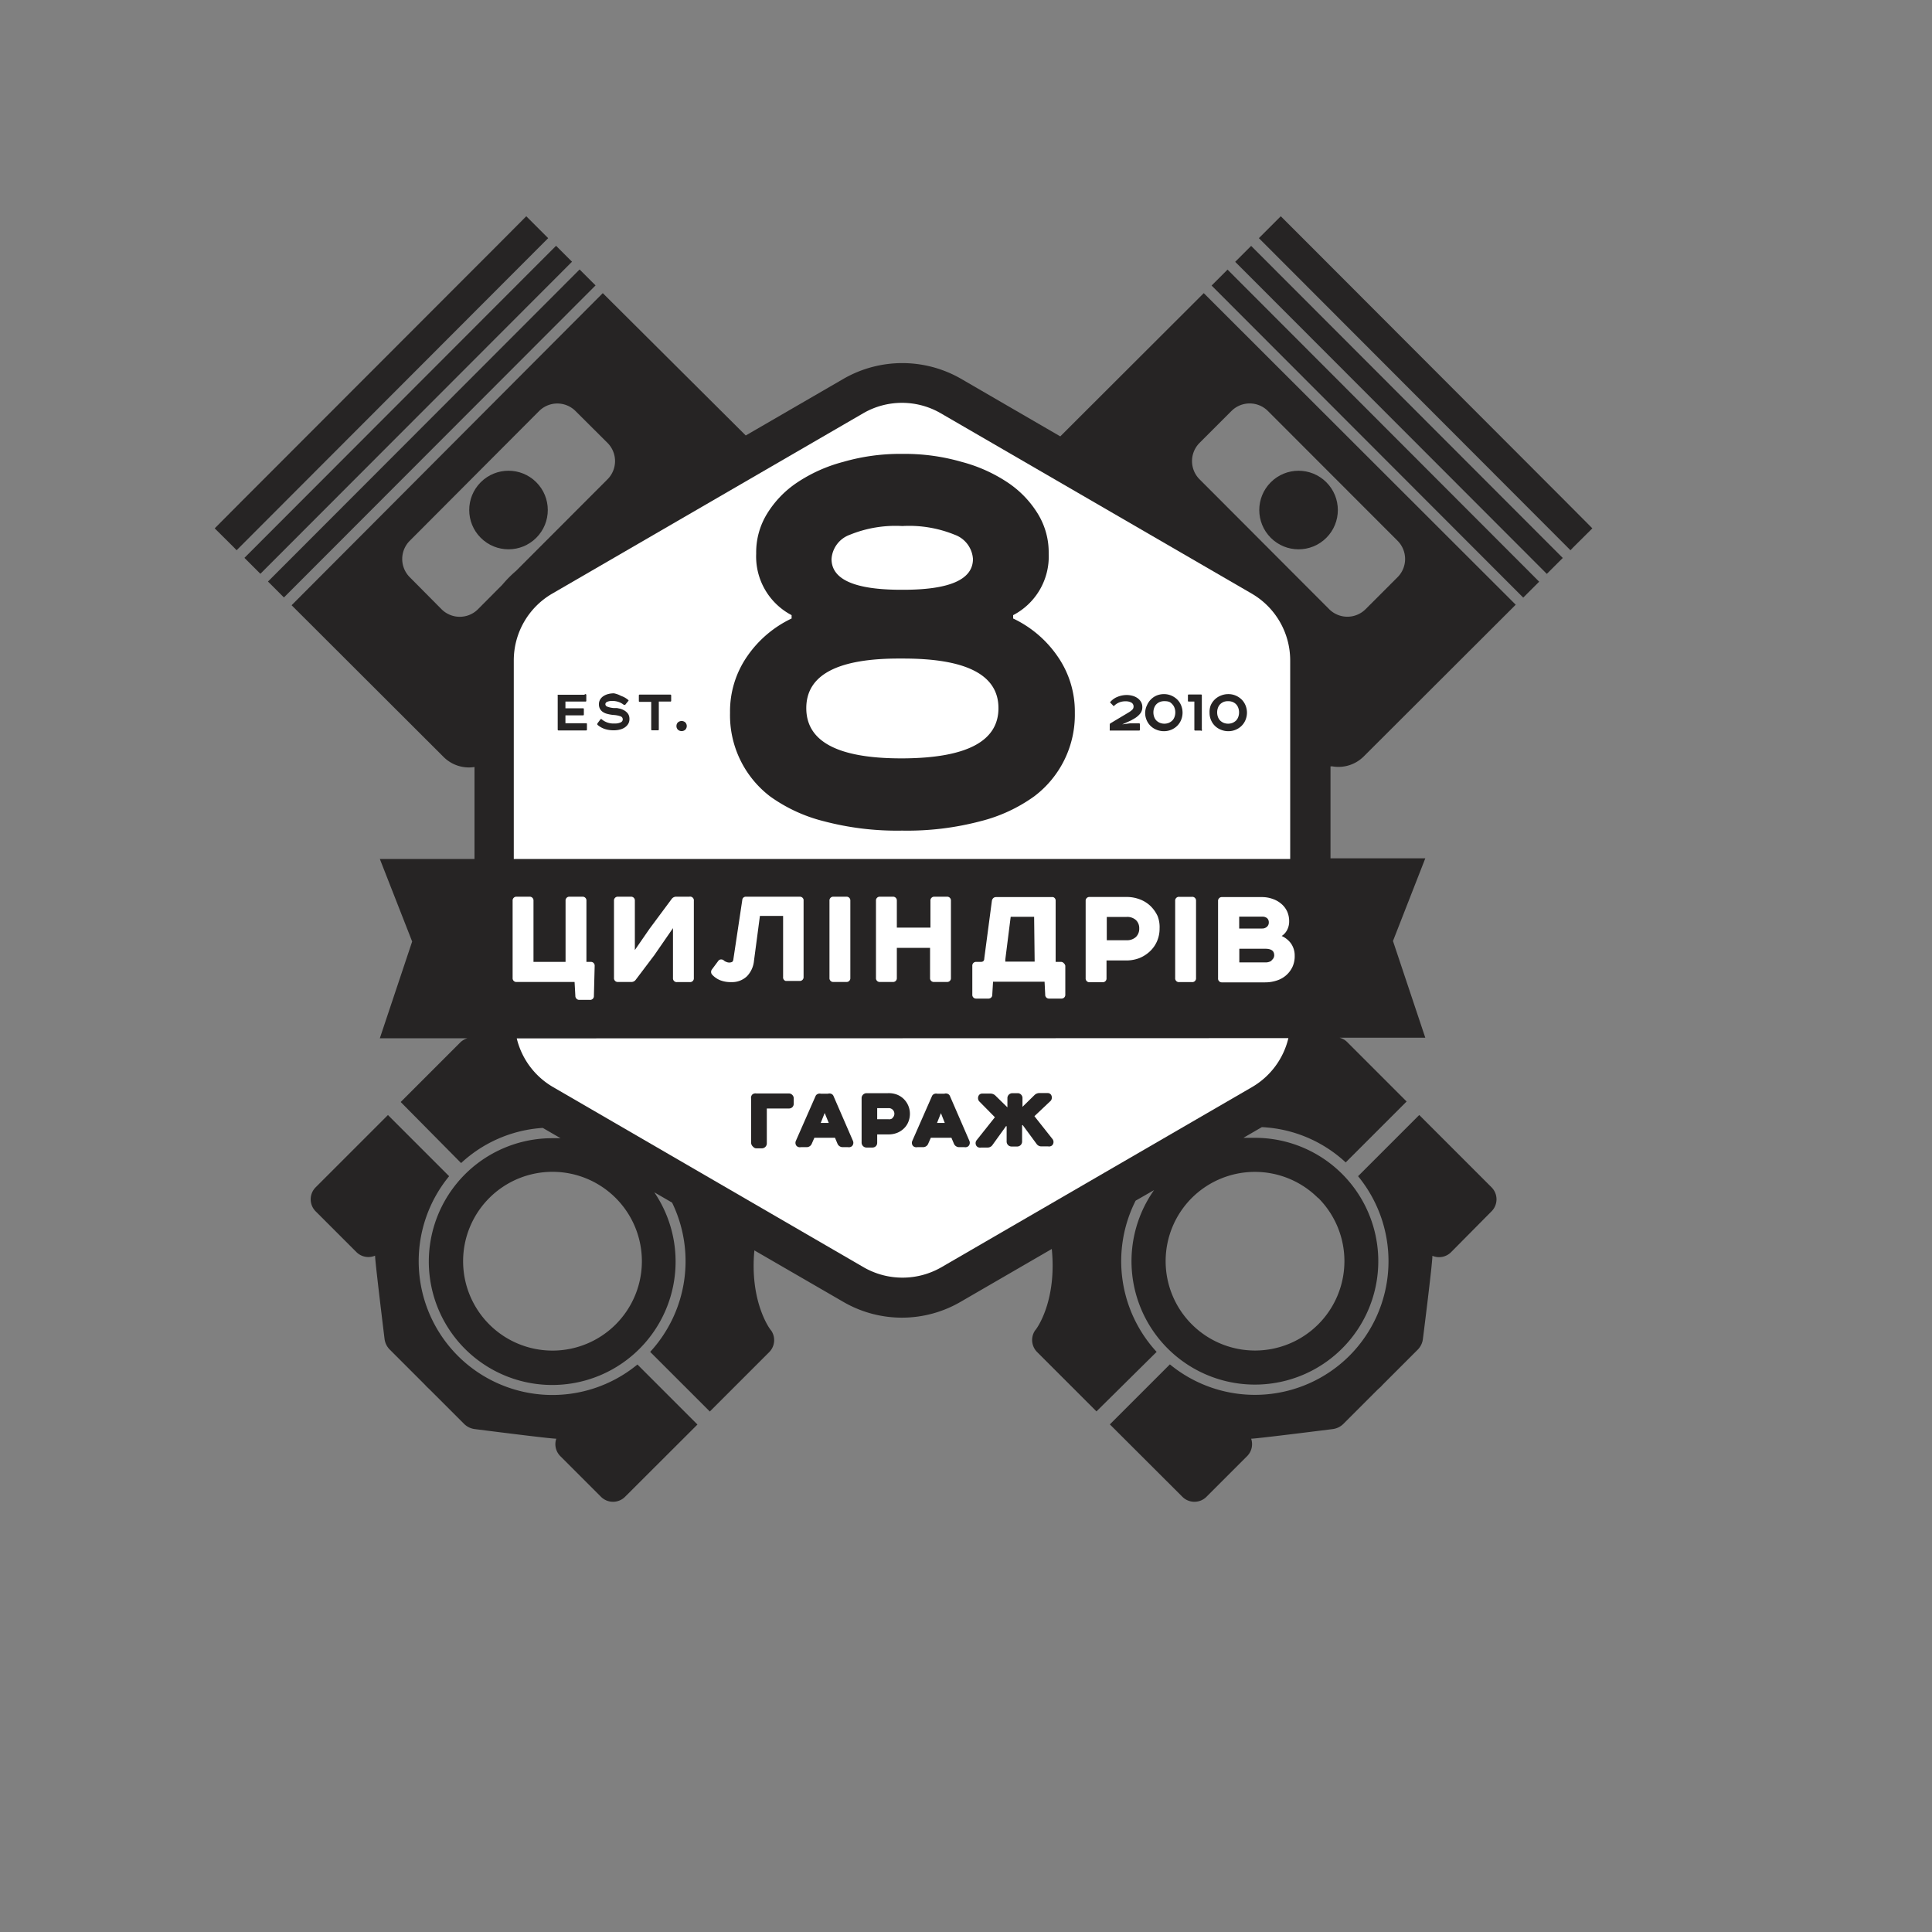 <?xml version="1.0" encoding="utf-8"?>
<!-- Generator: Adobe Illustrator 22.0.1, SVG Export Plug-In . SVG Version: 6.00 Build 0)  -->
<svg version="1.1" id="Layer_1" xmlns="http://www.w3.org/2000/svg" xmlns:xlink="http://www.w3.org/1999/xlink" x="0px"
	y="0px" viewBox="0 0 150 150" style="enable-background:new 0 0 150 150;" xml:space="preserve">
	<rect x="0" y="0" width="150" height="150" fill="#808080" stroke="none"/>
	<style type="text/css">
		.cls-1 {
			fill: #fff;
		}

		.cls-2,
		.cls-3 {
			fill: #262424;
		}

		.cls-3 {
			stroke: #262424;
			stroke-linecap: round;
			stroke-linejoin: round;
			stroke-width: 0.61px;
		}
	</style>
	<circle class="cls-2" cx="105.02" cy="40.2" r="3.05" transform="translate(-1.89 85.38) rotate(-44.97)" />
	<rect class="cls-2" x="110.1" y="17.14" width="1.75" height="34.24"
		transform="translate(4.05 87.84) rotate(-44.96)" />
	<rect class="cls-2" x="111.94" y="15.3" width="1.75" height="34.24"
		transform="translate(5.88 88.6) rotate(-44.96)" />
	<polygon class="cls-2"
		points="121.67 39.05 101.41 18.76 99.44 16.79 97.95 18.28 97.74 18.49 121.93 42.72 122.14 42.5 123.63 41.02 121.67 39.05" />
	<path class="cls-2"
		d="M39.74,105.86h0a10.4,10.4,0,0,1-.67-13.94l-4.75-4.75-5.61,5.61a1.32,1.32,0,0,0,0,1.87l3.16,3.16a1.32,1.32,0,0,0,1.45.28c0,.47.74,6.49.74,6.49a1.42,1.42,0,0,0,.4.8l2.49,2.49h0l.18.18.21.22.22.21.18.18h0l2.49,2.49a1.43,1.43,0,0,0,.8.4s5.93.76,6.36.75a1.31,1.31,0,0,0,.31,1.35l3.16,3.16h0a1.32,1.32,0,0,0,1.87,0l5.62-5.61-4.66-4.66A10.39,10.39,0,0,1,39.74,105.86Z"
		transform="translate(-4.2 -0.6)" />
	<path class="cls-2"
		d="M86.52,34.48,78.8,30a9.15,9.15,0,0,0-9.09,0l-7.61,4.41L51,23.36,26.84,47.59l11.8,11.78a2.78,2.78,0,0,0,2.4.78v7.14H33.69L36.2,73.7l-2.51,7.51H40.5a1.29,1.29,0,0,0-.58.34l-4.61,4.61L40,90.9a10.29,10.29,0,0,1,6.34-2.73l1.38.8-.69,0A9.58,9.58,0,1,0,55,93.17l1.38.8a10.4,10.4,0,0,1-1.7,11.59l4.63,4.63,4.61-4.61a1.32,1.32,0,0,0,.16-1.67h0c-.16-.16-1.68-2.32-1.31-6.23l6.91,4a9.06,9.06,0,0,0,9.09,0l7.09-4.11c.4,4-1.14,6.17-1.3,6.33h0a1.32,1.32,0,0,0,.16,1.67l4.61,4.61L94,105.56a10.4,10.4,0,0,1-1.63-11.74L93.8,93a9.58,9.58,0,1,0,7.83-4.06c-.3,0-.6,0-.89,0l1.43-.83a10.29,10.29,0,0,1,6.51,2.74l4.73-4.73-4.61-4.61a1.29,1.29,0,0,0-.59-.34h6.65l-2.51-7.51,2.51-6.42h-7.36V60.1l.14,0a2.78,2.78,0,0,0,2.44-.77l11.8-11.78L97.66,23.36ZM52,103.43a6.94,6.94,0,1,1,0-9.82A6.94,6.94,0,0,1,52,103.43Zm54.55-9.82a6.94,6.94,0,1,1-9.82,0A6.94,6.94,0,0,1,106.53,93.61Zm.82-12.35v0h.15ZM38.49,47.91,36,45.4a2,2,0,0,1,0-2.8L46.07,32.5a2,2,0,0,1,2.8,0L51.38,35a2,2,0,0,1,0,2.8l-7.11,7.12A9.08,9.08,0,0,0,43.2,46l-1.91,1.92A2,2,0,0,1,38.49,47.91ZM102.63,32.5,112.72,42.6a2,2,0,0,1,0,2.8l-2.51,2.51a2,2,0,0,1-2.8,0L97.32,37.8a2,2,0,0,1,0-2.8l2.51-2.51A2,2,0,0,1,102.63,32.5Z"
		transform="translate(-4.2 -0.6)" />
	<circle class="cls-2" cx="43.68" cy="40.2" r="3.05" transform="translate(-19.83 42.1) rotate(-45.04)" />
	<rect class="cls-2" x="20.6" y="33.38" width="34.24" height="1.75"
		transform="translate(-17.37 36.14) rotate(-45.04)" />
	<rect class="cls-2" x="18.77" y="31.55" width="34.24" height="1.75"
		transform="translate(-16.61 34.3) rotate(-45.04)" />
	<polygon class="cls-2"
		points="42.35 18.28 40.86 16.79 38.9 18.76 18.63 39.05 16.67 41.02 18.16 42.5 18.37 42.72 42.56 18.49 42.35 18.28" />
	<path class="cls-2"
		d="M114.39,87.17l-4.75,4.75a10.4,10.4,0,0,1-.67,13.94h0a10.39,10.39,0,0,1-13.94.67l-4.66,4.66L96,116.81a1.32,1.32,0,0,0,1.87,0h0l3.16-3.16a1.32,1.32,0,0,0,.31-1.35c.43,0,6.36-.75,6.36-.75a1.43,1.43,0,0,0,.8-.4l2.49-2.49h0l.18-.18.22-.2.21-.22.18-.18h0l2.49-2.49a1.43,1.43,0,0,0,.4-.8s.76-6,.74-6.49a1.32,1.32,0,0,0,1.45-.28L120,94.65a1.32,1.32,0,0,0,0-1.87Z"
		transform="translate(-4.2 -0.6)" />
	<path class="cls-1"
		d="M104.37,67.29V51.86a6,6,0,0,0-3-5.18l-24.14-14a6,6,0,0,0-6,0l-24.14,14a6,6,0,0,0-3,5.18V67.29Z"
		transform="translate(-4.2 -0.6)" />
	<path class="cls-1" d="M44.32,81.22A6,6,0,0,0,47.14,85L71.27,99a6.05,6.05,0,0,0,6,0l24.14-14a6,6,0,0,0,2.82-3.8Z"
		transform="translate(-4.2 -0.6)" />
	<path class="cls-2"
		d="M86.29,51.53a8.69,8.69,0,0,0-3.43-2.91v-.26a5.13,5.13,0,0,0,2.76-4.78,5.73,5.73,0,0,0-.83-3.07,7.86,7.86,0,0,0-2.34-2.44,11.89,11.89,0,0,0-3.59-1.61,15.89,15.89,0,0,0-4.57-.62h-.05a15.89,15.89,0,0,0-4.57.62,11.89,11.89,0,0,0-3.59,1.61,7.85,7.85,0,0,0-2.34,2.44,5.73,5.73,0,0,0-.83,3.07,5.14,5.14,0,0,0,2.75,4.78v.26a8.7,8.7,0,0,0-3.43,2.91,7.49,7.49,0,0,0-1.35,4.42A7.92,7.92,0,0,0,64,62.44a12.22,12.22,0,0,0,4.16,1.92,22.23,22.23,0,0,0,6,.73h.16a22.24,22.24,0,0,0,6-.73,12.21,12.21,0,0,0,4.16-1.92,7.92,7.92,0,0,0,3.17-6.5A7.49,7.49,0,0,0,86.29,51.53ZM70.18,42.12a9.4,9.4,0,0,1,4.05-.68h.05a9.4,9.4,0,0,1,4.05.68A2.15,2.15,0,0,1,79.74,44q0,2.39-5.41,2.39h-.16q-5.41,0-5.41-2.39A2.15,2.15,0,0,1,70.18,42.12Zm4.16,17.36h-.16q-7.38,0-7.38-3.9t7.38-3.85h.16q7.38,0,7.38,3.85T74.34,59.48Z"
		transform="translate(-4.2 -0.6)" />
	<path class="cls-2"
		d="M91.93,56.76h.7a.06.06,0,0,1,.07.07v.42a.06.06,0,0,1-.07.07H90.36l0,0a.07.07,0,0,1,0-.05v-.4a.12.12,0,0,1,.05-.11l1.44-.86a1.42,1.42,0,0,0,.26-.2.33.33,0,0,0,.1-.24.34.34,0,0,0-.17-.31.85.85,0,0,0-.44-.1,1.21,1.21,0,0,0-.93.38l0,0,0,0-.29-.3s0,0,0,0,0,0,0,0a1.4,1.4,0,0,1,.59-.43,1.9,1.9,0,0,1,.72-.14,1.76,1.76,0,0,1,.43.06,1.26,1.26,0,0,1,.38.17,1,1,0,0,1,.28.29.81.81,0,0,1,.11.43.78.78,0,0,1-.18.51,1.6,1.6,0,0,1-.43.36l-.28.16-.67.3v0Z"
		transform="translate(-4.2 -0.6)" />
	<path class="cls-2"
		d="M93.25,55.36A1.42,1.42,0,0,1,94,54.6a1.5,1.5,0,0,1,.57-.11,1.46,1.46,0,0,1,.56.11,1.52,1.52,0,0,1,.46.3,1.38,1.38,0,0,1,.31.46,1.49,1.49,0,0,1,0,1.14,1.38,1.38,0,0,1-.31.46,1.43,1.43,0,0,1-.46.3,1.47,1.47,0,0,1-.56.11,1.51,1.51,0,0,1-.57-.11,1.39,1.39,0,0,1-.47-.3,1.37,1.37,0,0,1-.31-.46,1.4,1.4,0,0,1-.11-.57h0A1.4,1.4,0,0,1,93.25,55.36Zm1-.26a.79.79,0,0,0-.27.18.76.76,0,0,0-.17.28,1,1,0,0,0-.06.35,1,1,0,0,0,.06.35.76.76,0,0,0,.17.28.92.92,0,0,0,.27.18.95.95,0,0,0,.7,0,.91.91,0,0,0,.27-.18.77.77,0,0,0,.17-.28,1,1,0,0,0,.06-.35,1,1,0,0,0-.06-.35.77.77,0,0,0-.17-.28A.79.79,0,0,0,95,55.1a.92.92,0,0,0-.34-.06h0A.94.94,0,0,0,94.25,55.1Z"
		transform="translate(-4.2 -0.6)" />
	<path class="cls-2"
		d="M98.2,55.36A1.42,1.42,0,0,1,99,54.6a1.5,1.5,0,0,1,.57-.11,1.46,1.46,0,0,1,.56.11,1.52,1.52,0,0,1,.46.3,1.38,1.38,0,0,1,.31.46,1.49,1.49,0,0,1,0,1.14,1.38,1.38,0,0,1-.31.46,1.43,1.43,0,0,1-.46.3,1.47,1.47,0,0,1-.56.11,1.51,1.51,0,0,1-.57-.11,1.39,1.39,0,0,1-.47-.3,1.37,1.37,0,0,1-.31-.46,1.4,1.4,0,0,1-.11-.57h0A1.4,1.4,0,0,1,98.2,55.36Zm1-.26a.79.79,0,0,0-.27.18.76.76,0,0,0-.17.28,1,1,0,0,0-.06.35,1,1,0,0,0,.06.35.76.76,0,0,0,.17.28.91.91,0,0,0,.27.18.95.95,0,0,0,.7,0,.91.91,0,0,0,.27-.18.77.77,0,0,0,.17-.28,1,1,0,0,0,.06-.35,1,1,0,0,0-.06-.35.77.77,0,0,0-.17-.28.79.79,0,0,0-.27-.18.92.92,0,0,0-.34-.06h0A.94.94,0,0,0,99.19,55.1Z"
		transform="translate(-4.2 -0.6)" />
	<path class="cls-2"
		d="M97.42,57.32H97a.06.06,0,0,1-.07-.07V55.07h-.43a.06.06,0,0,1-.07-.07v-.41a.06.06,0,0,1,.07-.07h.94a.06.06,0,0,1,.07.07v2.65A.06.06,0,0,1,97.42,57.32Z"
		transform="translate(-4.2 -0.6)" />
	<path class="cls-2"
		d="M49.72,54.59V55a.06.06,0,0,1-.07.07H48.1v.52h1.36a.06.06,0,0,1,.07.07v.41a.06.06,0,0,1-.07.07H48.1v.61h1.6a.06.06,0,0,1,.07.07v.42a.06.06,0,0,1-.07.07H47.57a.06.06,0,0,1-.07-.07V54.59a.07.07,0,0,1,0-.05l0,0h2.08A.06.06,0,0,1,49.72,54.59Z"
		transform="translate(-4.2 -0.6)" />
	<path class="cls-2"
		d="M52.42,54.63a1.7,1.7,0,0,1,.55.31A.06.06,0,0,1,53,55l-.26.32s-.07,0-.11,0a1.39,1.39,0,0,0-.4-.22,1.51,1.51,0,0,0-.49-.08.93.93,0,0,0-.4.07.21.21,0,0,0-.14.18.21.21,0,0,0,.14.19,1.71,1.71,0,0,0,.49.11l.26,0,.24.05a1.29,1.29,0,0,1,.39.17.88.88,0,0,1,.26.26.71.71,0,0,1,.09.37.72.72,0,0,1-.09.37.89.89,0,0,1-.26.28,1.15,1.15,0,0,1-.38.17,1.86,1.86,0,0,1-.49.06,2.24,2.24,0,0,1-.69-.1,1.74,1.74,0,0,1-.58-.33s0-.06,0-.1l.24-.32a.06.06,0,0,1,.1,0,1.41,1.41,0,0,0,1,.32,1,1,0,0,0,.48-.09.25.25,0,0,0,.15-.23.24.24,0,0,0-.16-.23,1.93,1.93,0,0,0-.55-.11,2.68,2.68,0,0,1-.47-.08,1.06,1.06,0,0,1-.36-.15.69.69,0,0,1-.23-.25.74.74,0,0,1-.08-.37.7.7,0,0,1,.09-.34.8.8,0,0,1,.24-.26,1.23,1.23,0,0,1,.37-.17,1.68,1.68,0,0,1,.47-.06l0,0A1.93,1.93,0,0,1,52.42,54.63Z"
		transform="translate(-4.2 -0.6)" />
	<path class="cls-2"
		d="M56.31,54.59V55a.06.06,0,0,1-.07.07h-.89v2.16a.06.06,0,0,1-.07.07h-.45a.06.06,0,0,1-.07-.07V55.09h-.89a.06.06,0,0,1-.07-.07v-.42a.06.06,0,0,1,.07-.07h2.38A.06.06,0,0,1,56.31,54.59Z"
		transform="translate(-4.2 -0.6)" />
	<path class="cls-2"
		d="M56.83,56.69a.43.43,0,0,1,.58,0,.41.41,0,0,1,0,.56.43.43,0,0,1-.58,0,.39.39,0,0,1-.11-.29v0A.39.39,0,0,1,56.83,56.69Z"
		transform="translate(-4.2 -0.6)" />
	<path class="cls-3"
		d="M62.82,89.3V85.87a.1.1,0,0,1,0-.07.08.08,0,0,1,.06,0h2.55a.08.08,0,0,1,.09.09v.38c0,.06,0,.09-.09.09h-2v3a.08.08,0,0,1-.09.09h-.42C62.85,89.39,62.82,89.36,62.82,89.3Z"
		transform="translate(-4.2 -0.6)" />
	<path class="cls-3"
		d="M68.63,85.81l1.51,3.48a.07.07,0,0,1,0,.07.07.07,0,0,1-.06,0h-.45a.13.13,0,0,1-.13-.09l-.27-.64h-2l-.29.66a.12.12,0,0,1-.11.07h-.5a.06.06,0,0,1-.06,0,.07.07,0,0,1,0-.06l1.53-3.48a.08.08,0,0,1,.08,0h.67A.07.07,0,0,1,68.63,85.81Zm-.36.5h-.09l-.71,1.78H69Z"
		transform="translate(-4.2 -0.6)" />
	<path class="cls-3"
		d="M73.73,85.87a1.25,1.25,0,0,1,.43.28,1.28,1.28,0,0,1,.28.42,1.29,1.29,0,0,1,.1.5,1.33,1.33,0,0,1-.1.52,1.14,1.14,0,0,1-.28.41,1.27,1.27,0,0,1-.42.27,1.46,1.46,0,0,1-.54.1H72v.93c0,.06,0,.09-.08.09h-.43a.08.08,0,0,1-.09-.09V85.87a.08.08,0,0,1,.09-.09h1.64A1.48,1.48,0,0,1,73.73,85.87Zm0,1.72a.74.74,0,0,0-.56-1.26H72V87.8h1.15A.73.73,0,0,0,73.75,87.6Z"
		transform="translate(-4.2 -0.6)" />
	<path class="cls-3"
		d="M77.67,85.81l1.51,3.48a.07.07,0,0,1,0,.07.07.07,0,0,1-.06,0h-.45a.13.13,0,0,1-.13-.09l-.27-.64h-2l-.29.66a.12.12,0,0,1-.11.07h-.5a.06.06,0,0,1-.06,0,.07.07,0,0,1,0-.06l1.53-3.48a.08.08,0,0,1,.08,0h.67A.07.07,0,0,1,77.67,85.81Zm-.37.5h-.09l-.71,1.78H78Z"
		transform="translate(-4.2 -0.6)" />
	<path class="cls-3"
		d="M83.28,85.87v1.39l1.46-1.43a.23.23,0,0,1,.16-.06h.57s.07,0,.08,0a.1.1,0,0,1,0,.09L84.1,87.23l1.58,2a.07.07,0,0,1,0,.07.06.06,0,0,1-.06,0h-.57a.14.14,0,0,1-.12-.06l-1.28-1.74-.4.33v1.39a.08.08,0,0,1-.09.09h-.41a.08.08,0,0,1-.09-.09V87.91l-.4-.33L81,89.33a.15.15,0,0,1-.11.06h-.57a.06.06,0,0,1-.06,0,.07.07,0,0,1,0-.07l1.59-2L80.45,85.9a.1.1,0,0,1,0-.09s0,0,.08,0h.57a.25.25,0,0,1,.16.06l1.46,1.43V85.87a.08.08,0,0,1,.09-.09h.42A.08.08,0,0,1,83.28,85.87Z"
		transform="translate(-4.2 -0.6)" />
	<path class="cls-1"
		d="M50.09,75.28h-.36V70.53a.29.29,0,0,0-.31-.31h-1a.29.29,0,0,0-.31.31v4.75H45.62V70.53a.29.29,0,0,0-.31-.31h-1a.29.29,0,0,0-.31.31v6a.29.29,0,0,0,.32.31h4.49l.06,1.08a.3.3,0,0,0,.09.22.29.29,0,0,0,.21.09H50a.29.29,0,0,0,.31-.31l.06-2.34A.29.29,0,0,0,50.09,75.28Z"
		transform="translate(-4.2 -0.6)" />
	<path class="cls-1"
		d="M57.72,70.22h-1a.43.43,0,0,0-.36.16l-1.73,2.33-1.14,1.65,0-1.49V70.53a.29.29,0,0,0-.31-.31h-1a.29.29,0,0,0-.31.31v6a.29.29,0,0,0,.31.31h1.07a.41.41,0,0,0,.3-.16L55,74.76l1.45-2.1,0,1.5v2.38a.29.29,0,0,0,.31.31h1a.29.29,0,0,0,.31-.31v-6A.29.29,0,0,0,57.72,70.22Z"
		transform="translate(-4.2 -0.6)" />
	<path class="cls-1"
		d="M66.3,70.22H62.11a.27.27,0,0,0-.28.26l-.69,4.59a.32.32,0,0,1-.09.21.54.54,0,0,1-.46,0,.49.49,0,0,1-.2-.12.33.33,0,0,0-.2-.07.27.27,0,0,0-.22.11l-.49.66a.32.32,0,0,0,0,.4,1.73,1.73,0,0,0,.62.44,2.22,2.22,0,0,0,.87.15,1.67,1.67,0,0,0,1.23-.46,2,2,0,0,0,.54-1.2l.46-3.48H65v4.75a.28.28,0,0,0,.2.3l.08,0h1a.29.29,0,0,0,.31-.31v-6A.29.29,0,0,0,66.3,70.22Z"
		transform="translate(-4.2 -0.6)" />
	<path class="cls-1"
		d="M77.75,70.22h-1a.29.29,0,0,0-.31.31v2.09H73.83V70.53a.29.29,0,0,0-.31-.31h-1a.29.29,0,0,0-.31.31v6a.29.29,0,0,0,.31.31h1a.29.29,0,0,0,.31-.31V74.19h2.58v2.34a.29.29,0,0,0,.31.31h1a.29.29,0,0,0,.31-.31v-6A.29.29,0,0,0,77.75,70.22Z"
		transform="translate(-4.2 -0.6)" />
	<path class="cls-1"
		d="M86.79,75.38a.29.29,0,0,0-.24-.1h-.39V70.54a.28.28,0,0,0-.2-.29l-.08,0H81.53a.32.32,0,0,0-.19.06.37.37,0,0,0-.13.23L80.62,75c0,.25-.15.28-.27.28H80a.29.29,0,0,0-.31.31v2.23a.29.29,0,0,0,.31.31h.93a.29.29,0,0,0,.31-.31l.06-1h4l.05,1a.29.29,0,0,0,.31.31h.94a.29.29,0,0,0,.31-.31V75.58A.36.36,0,0,0,86.79,75.38Zm-2.26-.12H82.25a1.1,1.1,0,0,0,0-.15l.42-3.33h1.82Z"
		transform="translate(-4.2 -0.6)" />
	<path class="cls-1"
		d="M94.07,71.71a2.63,2.63,0,0,0-.55-.77,2.42,2.42,0,0,0-.84-.52,2.85,2.85,0,0,0-1-.18H88.8a.29.29,0,0,0-.31.31v6a.29.29,0,0,0,.31.31h1a.29.29,0,0,0,.31-.31V75.17h1.54a2.84,2.84,0,0,0,1-.18,2.61,2.61,0,0,0,.82-.52,2.35,2.35,0,0,0,.56-.79,2.45,2.45,0,0,0,.2-1A2.31,2.31,0,0,0,94.07,71.71ZM92.4,73.34a1,1,0,0,1-.68.26H90.13V71.79h1.54a1,1,0,0,1,.73.25.86.86,0,0,1,.25.64A.89.89,0,0,1,92.4,73.34Z"
		transform="translate(-4.2 -0.6)" />
	<path class="cls-1"
		d="M104.41,73.82a1.81,1.81,0,0,0-.7-.55,1.22,1.22,0,0,0,.39-.41,1.42,1.42,0,0,0,.19-.74,1.82,1.82,0,0,0-.15-.74,1.7,1.7,0,0,0-.44-.59,2,2,0,0,0-.67-.39,2.42,2.42,0,0,0-.85-.15h-3.1a.29.29,0,0,0-.31.31v6a.29.29,0,0,0,.31.31h3.34a2.85,2.85,0,0,0,.93-.15,2,2,0,0,0,1.21-1.08,2,2,0,0,0,.16-.84A1.63,1.63,0,0,0,104.41,73.82Zm-4-2.05h1.79a.55.55,0,0,1,.38.12.43.43,0,0,1,.13.33.43.43,0,0,1-.14.33.53.53,0,0,1-.37.14h-1.79Zm2.54,3.4a.82.82,0,0,1-.53.15h-2V74.26h2c.63,0,.71.28.71.53A.47.47,0,0,1,102.91,75.16Z"
		transform="translate(-4.2 -0.6)" />
	<path class="cls-1"
		d="M69.91,70.22h-1a.29.29,0,0,0-.31.31v6a.29.29,0,0,0,.31.31h1a.29.29,0,0,0,.31-.31v-6A.29.29,0,0,0,69.91,70.22Z"
		transform="translate(-4.2 -0.6)" />
	<path class="cls-1"
		d="M96.75,70.23h-1a.29.29,0,0,0-.31.31v6a.29.29,0,0,0,.31.31h1a.29.29,0,0,0,.31-.31v-6A.29.29,0,0,0,96.75,70.23Z"
		transform="translate(-4.2 -0.6)" />
</svg>
